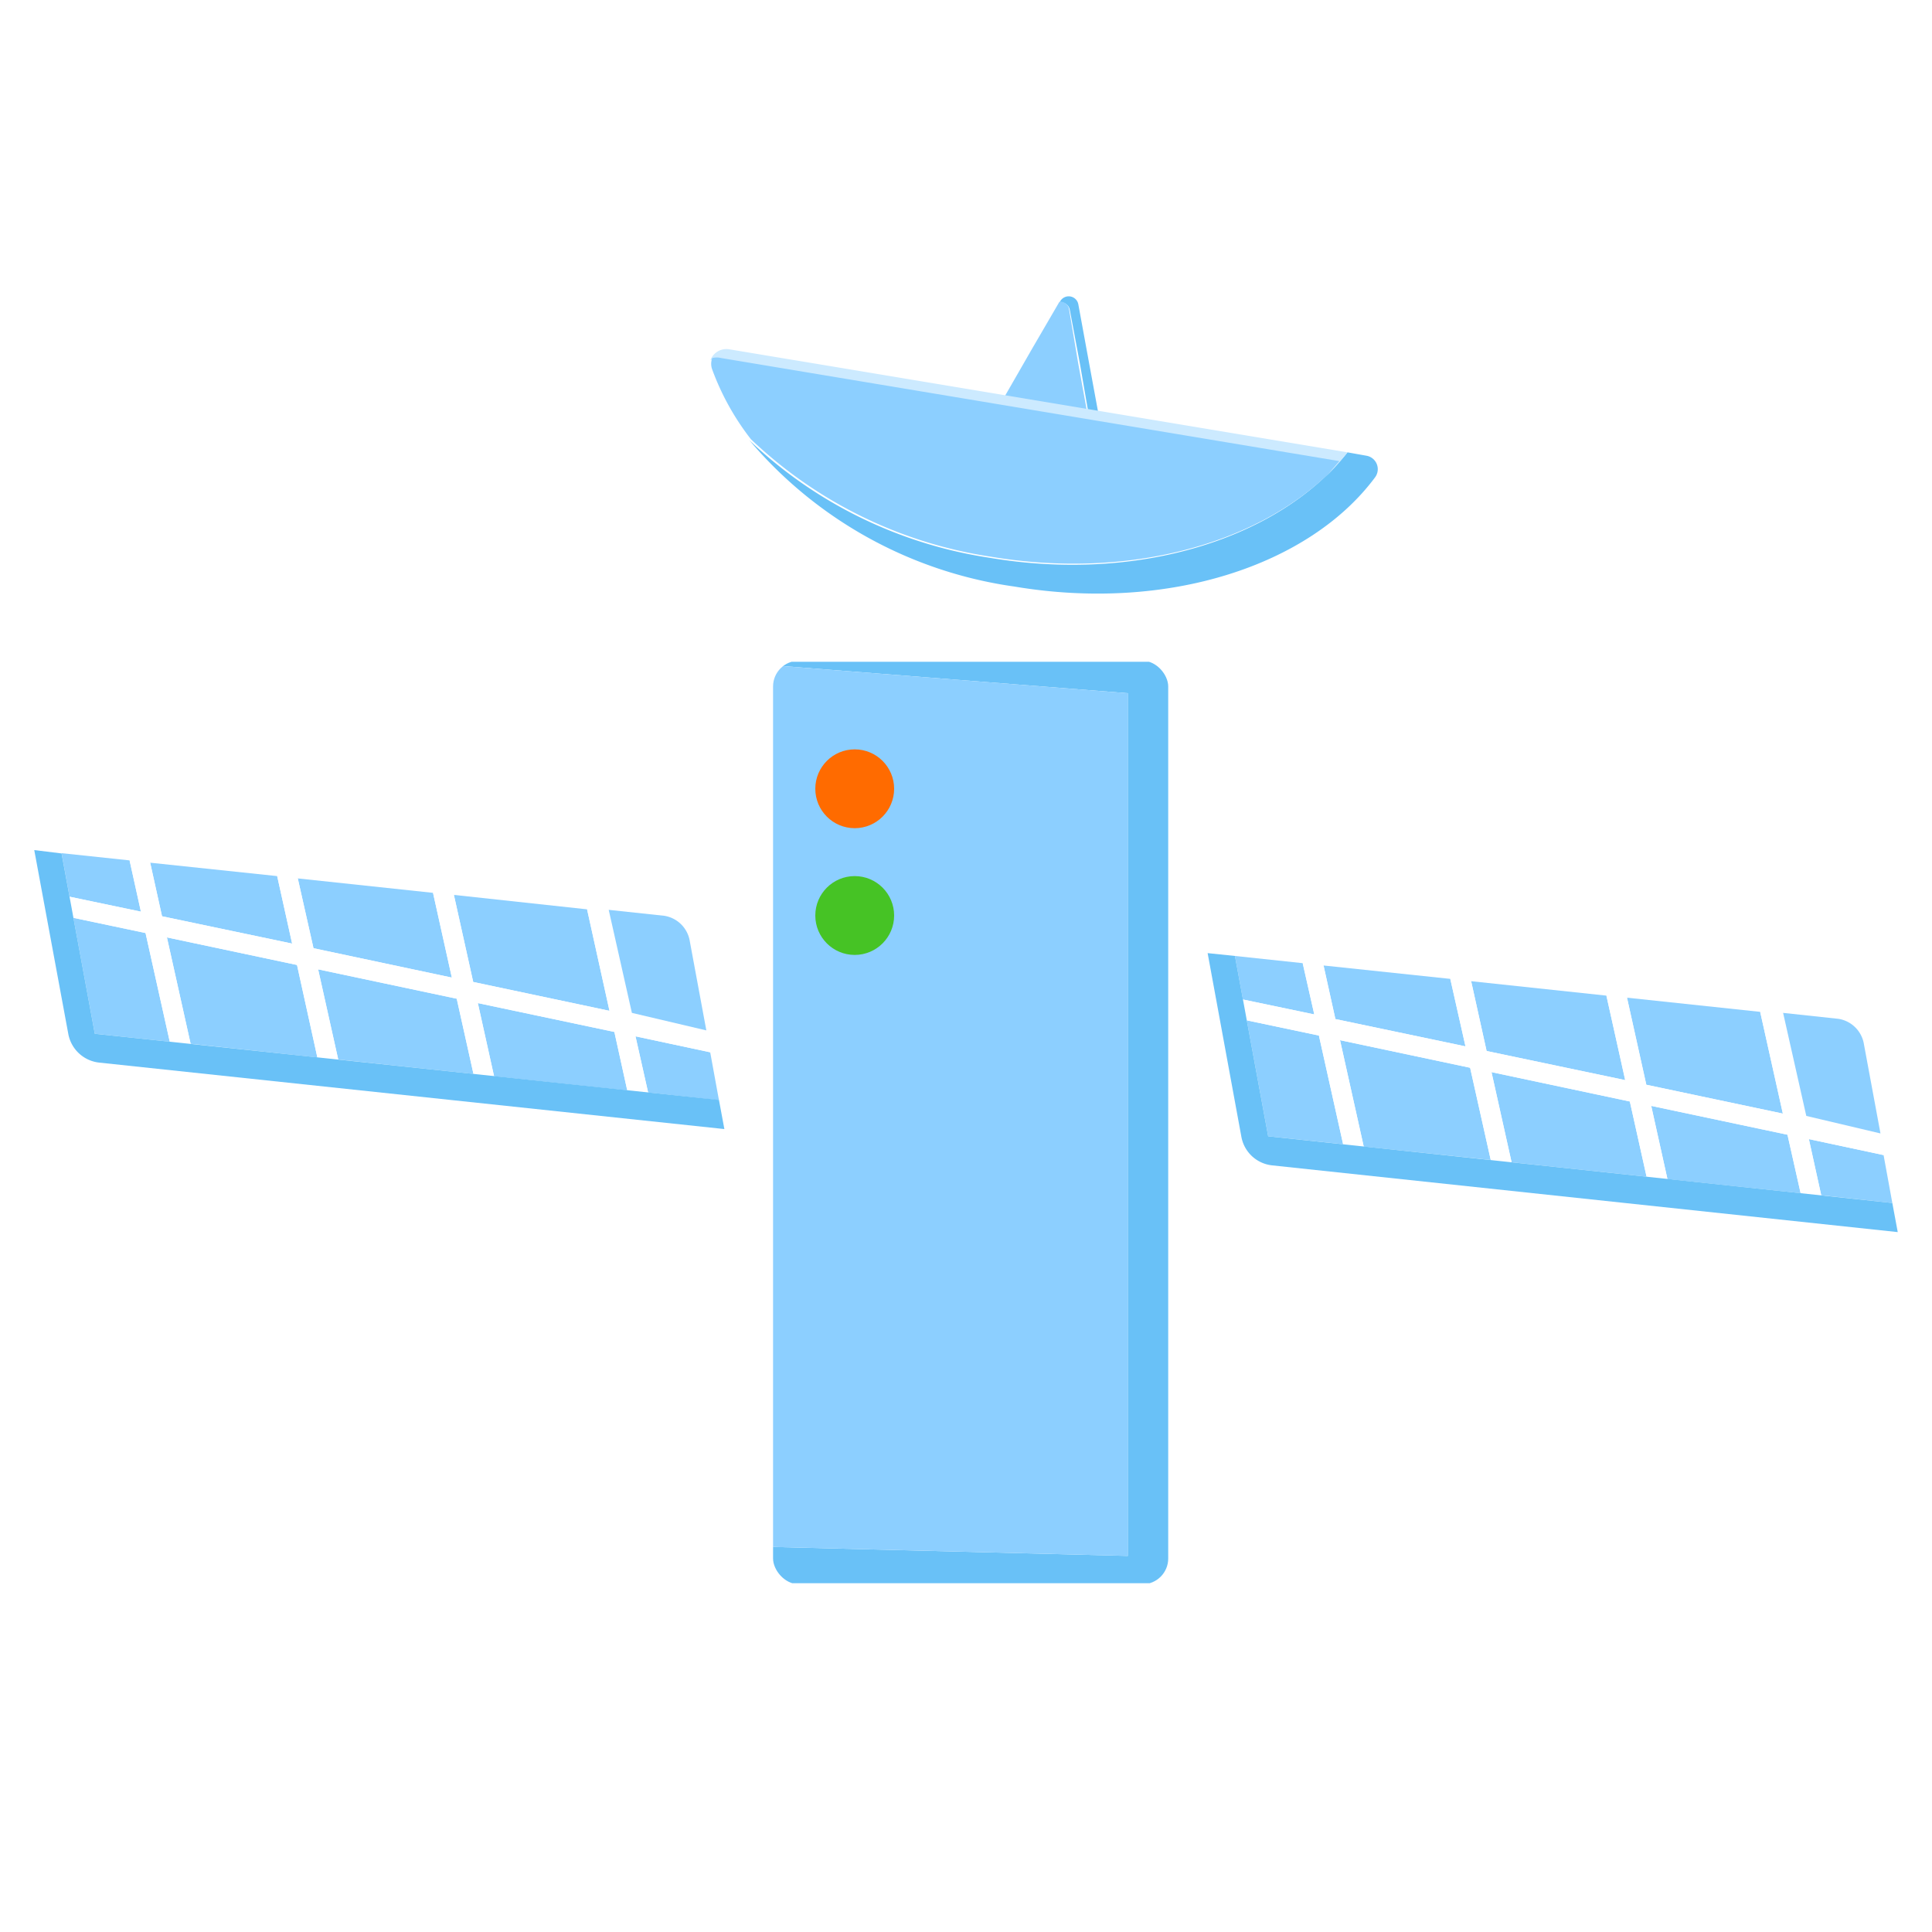 <svg id="Layer_1" data-name="Layer 1" xmlns="http://www.w3.org/2000/svg" xmlns:xlink="http://www.w3.org/1999/xlink" viewBox="0 0 75 75"><defs><style>.cls-1{fill:none;}.cls-2{fill:#69c1f7;}.cls-3{fill:#8ccfff;}.cls-4{fill:#fff;}.cls-5{fill:url(#New_Pattern_Swatch_6);}.cls-6{fill:#cceaff;}.cls-7{clip-path:url(#clip-path);}.cls-8{fill:#ff6b00;}.cls-9{fill:#46c325;}</style><pattern id="New_Pattern_Swatch_6" data-name="New Pattern Swatch 6" width="146" height="146" patternTransform="translate(82 82)" patternUnits="userSpaceOnUse" viewBox="0 0 146 146"><rect class="cls-1" width="146" height="146"/><rect class="cls-2" width="146" height="146"/></pattern><clipPath id="clip-path"><rect class="cls-1" x="30.01" y="25.65" width="15.34" height="35.85" rx="1" ry="1"/></clipPath></defs><title>vArtboard 2</title><polygon class="cls-3" points="11.34 36.63 10.76 34.01 5.83 33.49 6.29 35.57 11.34 36.63"/><polygon class="cls-3" points="17.54 37.95 16.81 34.66 11.56 34.1 12.17 36.81 17.54 37.95"/><polygon class="cls-3" points="2.85 35.63 3.68 40.13 6.59 40.44 5.65 36.22 2.85 35.63"/><polygon class="cls-3" points="5.03 33.4 2.39 33.12 2.7 34.81 5.47 35.39 5.03 33.4"/><polygon class="cls-3" points="23.66 39.24 22.79 35.3 17.62 34.74 18.37 38.12 23.66 39.24"/><path class="cls-3" d="M27.42,40l-.64-3.45a1.19,1.19,0,0,0-1-1l-2.15-.23.9,4Z"/><polygon class="cls-3" points="18.55 38.94 19.18 41.78 24.35 42.33 23.85 40.06 18.55 38.94"/><polygon class="cls-3" points="25.16 42.41 27.91 42.71 27.57 40.85 24.67 40.23 25.16 42.41"/><polygon class="cls-3" points="12.35 37.63 13.13 41.13 18.38 41.69 17.73 38.77 12.35 37.63"/><polygon class="cls-3" points="6.48 36.39 7.4 40.52 12.32 41.05 11.53 37.46 6.48 36.39"/><polygon class="cls-4" points="24.49 39.41 23.59 35.38 22.79 35.3 23.66 39.24 18.37 38.12 17.62 34.74 16.81 34.66 17.54 37.95 12.17 36.81 11.56 34.1 10.76 34.01 11.34 36.63 6.29 35.57 5.83 33.49 5.03 33.4 5.47 35.39 2.7 34.81 2.85 35.63 5.65 36.22 6.59 40.44 7.4 40.52 6.48 36.39 11.53 37.46 12.32 41.05 13.13 41.13 12.35 37.63 17.73 38.77 18.38 41.69 19.18 41.78 18.55 38.94 23.85 40.06 24.35 42.33 25.16 42.41 24.67 40.23 27.57 40.85 27.42 40.03 24.49 39.41"/><path class="cls-5" d="M3.68,40.13l-1.29-7L1.33,33l1.32,7.13a1.37,1.37,0,0,0,1.2,1.12l24.27,2.58-.21-1.13Z"/><polygon class="cls-3" points="56.89 40.62 56.3 38 51.38 37.48 51.84 39.56 56.89 40.62"/><polygon class="cls-3" points="63.09 41.93 62.36 38.65 57.11 38.09 57.71 40.8 63.09 41.93"/><polygon class="cls-3" points="48.4 39.61 49.23 44.11 52.14 44.42 51.2 40.2 48.4 39.61"/><polygon class="cls-3" points="50.57 37.39 47.94 37.11 48.25 38.8 51.02 39.38 50.57 37.39"/><polygon class="cls-3" points="69.21 43.23 68.33 39.28 63.16 38.73 63.91 42.11 69.21 43.23"/><path class="cls-3" d="M73,44l-.64-3.45a1.19,1.19,0,0,0-1-1l-2.14-.23.9,4Z"/><polygon class="cls-3" points="64.1 42.93 64.73 45.77 69.9 46.32 69.39 44.05 64.1 42.93"/><polygon class="cls-3" points="70.7 46.4 73.46 46.7 73.12 44.84 70.22 44.22 70.7 46.4"/><polygon class="cls-3" points="57.9 41.62 58.68 45.12 63.92 45.68 63.27 42.76 57.9 41.62"/><polygon class="cls-3" points="52.02 40.38 52.94 44.51 57.87 45.03 57.07 41.45 52.02 40.38"/><polygon class="cls-4" points="70.03 43.4 69.14 39.37 68.33 39.28 69.21 43.23 63.91 42.11 63.16 38.73 62.36 38.65 63.09 41.93 57.71 40.8 57.11 38.09 56.3 38 56.89 40.62 51.84 39.56 51.38 37.48 50.57 37.39 51.02 39.38 48.25 38.8 48.4 39.61 51.2 40.2 52.14 44.42 52.94 44.51 52.02 40.38 57.07 41.45 57.87 45.03 58.68 45.12 57.9 41.62 63.27 42.76 63.92 45.68 64.73 45.77 64.1 42.93 69.39 44.05 69.9 46.32 70.7 46.4 70.22 44.22 73.12 44.84 72.97 44.02 70.03 43.4"/><path class="cls-5" d="M49.23,44.11l-1.29-7L46.88,37l1.31,7.13a1.36,1.36,0,0,0,1.2,1.11l24.28,2.59-.21-1.13Z"/><path class="cls-5" d="M42.25,13.94l-.39-2.13a.38.38,0,0,0-.7-.12l0,.05a.35.35,0,0,1,.37.29l.4,2.13L42.42,17l.32.06a.06.06,0,0,0,.07-.08Z"/><path class="cls-3" d="M41.5,12a.35.35,0,0,0-.37-.29l-1.06,1.82-1.54,2.68a.07.07,0,0,0,0,.1l2.08.36,1.77.3-.52-2.84Z"/><path class="cls-5" d="M52.31,17.56c-2.63,3.32-8.06,5.08-13.91,4.09a17.22,17.22,0,0,1-9.31-4.56,16.48,16.48,0,0,0,10.29,5.68c5.95,1,11.46-.82,14-4.24a.53.53,0,0,0-.34-.84Z"/><path class="cls-6" d="M52.31,17.56l-24-4a.66.66,0,0,0-.73.42.69.69,0,0,1,.35,0l24,4c-.14.18-.29.34-.44.51A11.37,11.37,0,0,0,52.31,17.56Z"/><path class="cls-3" d="M28,13.9a.69.69,0,0,0-.35,0,.63.63,0,0,0,0,.45,10,10,0,0,0,1.5,2.7,17.22,17.22,0,0,0,9.31,4.56c5.3.89,10.25-.47,13.09-3.2.15-.17.3-.33.44-.51Z"/><g class="cls-7"><polygon class="cls-5" points="29.92 25.69 29.92 25.82 43.78 26.91 43.78 60.4 29.92 60.05 29.92 61.46 45.45 61.46 45.45 25.69 29.92 25.69"/><polygon class="cls-3" points="43.78 26.91 29.92 25.82 29.92 60.05 43.78 60.4 43.78 26.91"/></g><circle class="cls-8" cx="33.18" cy="30.62" r="1.53"/><circle class="cls-9" cx="33.18" cy="35.54" r="1.53"/></svg>